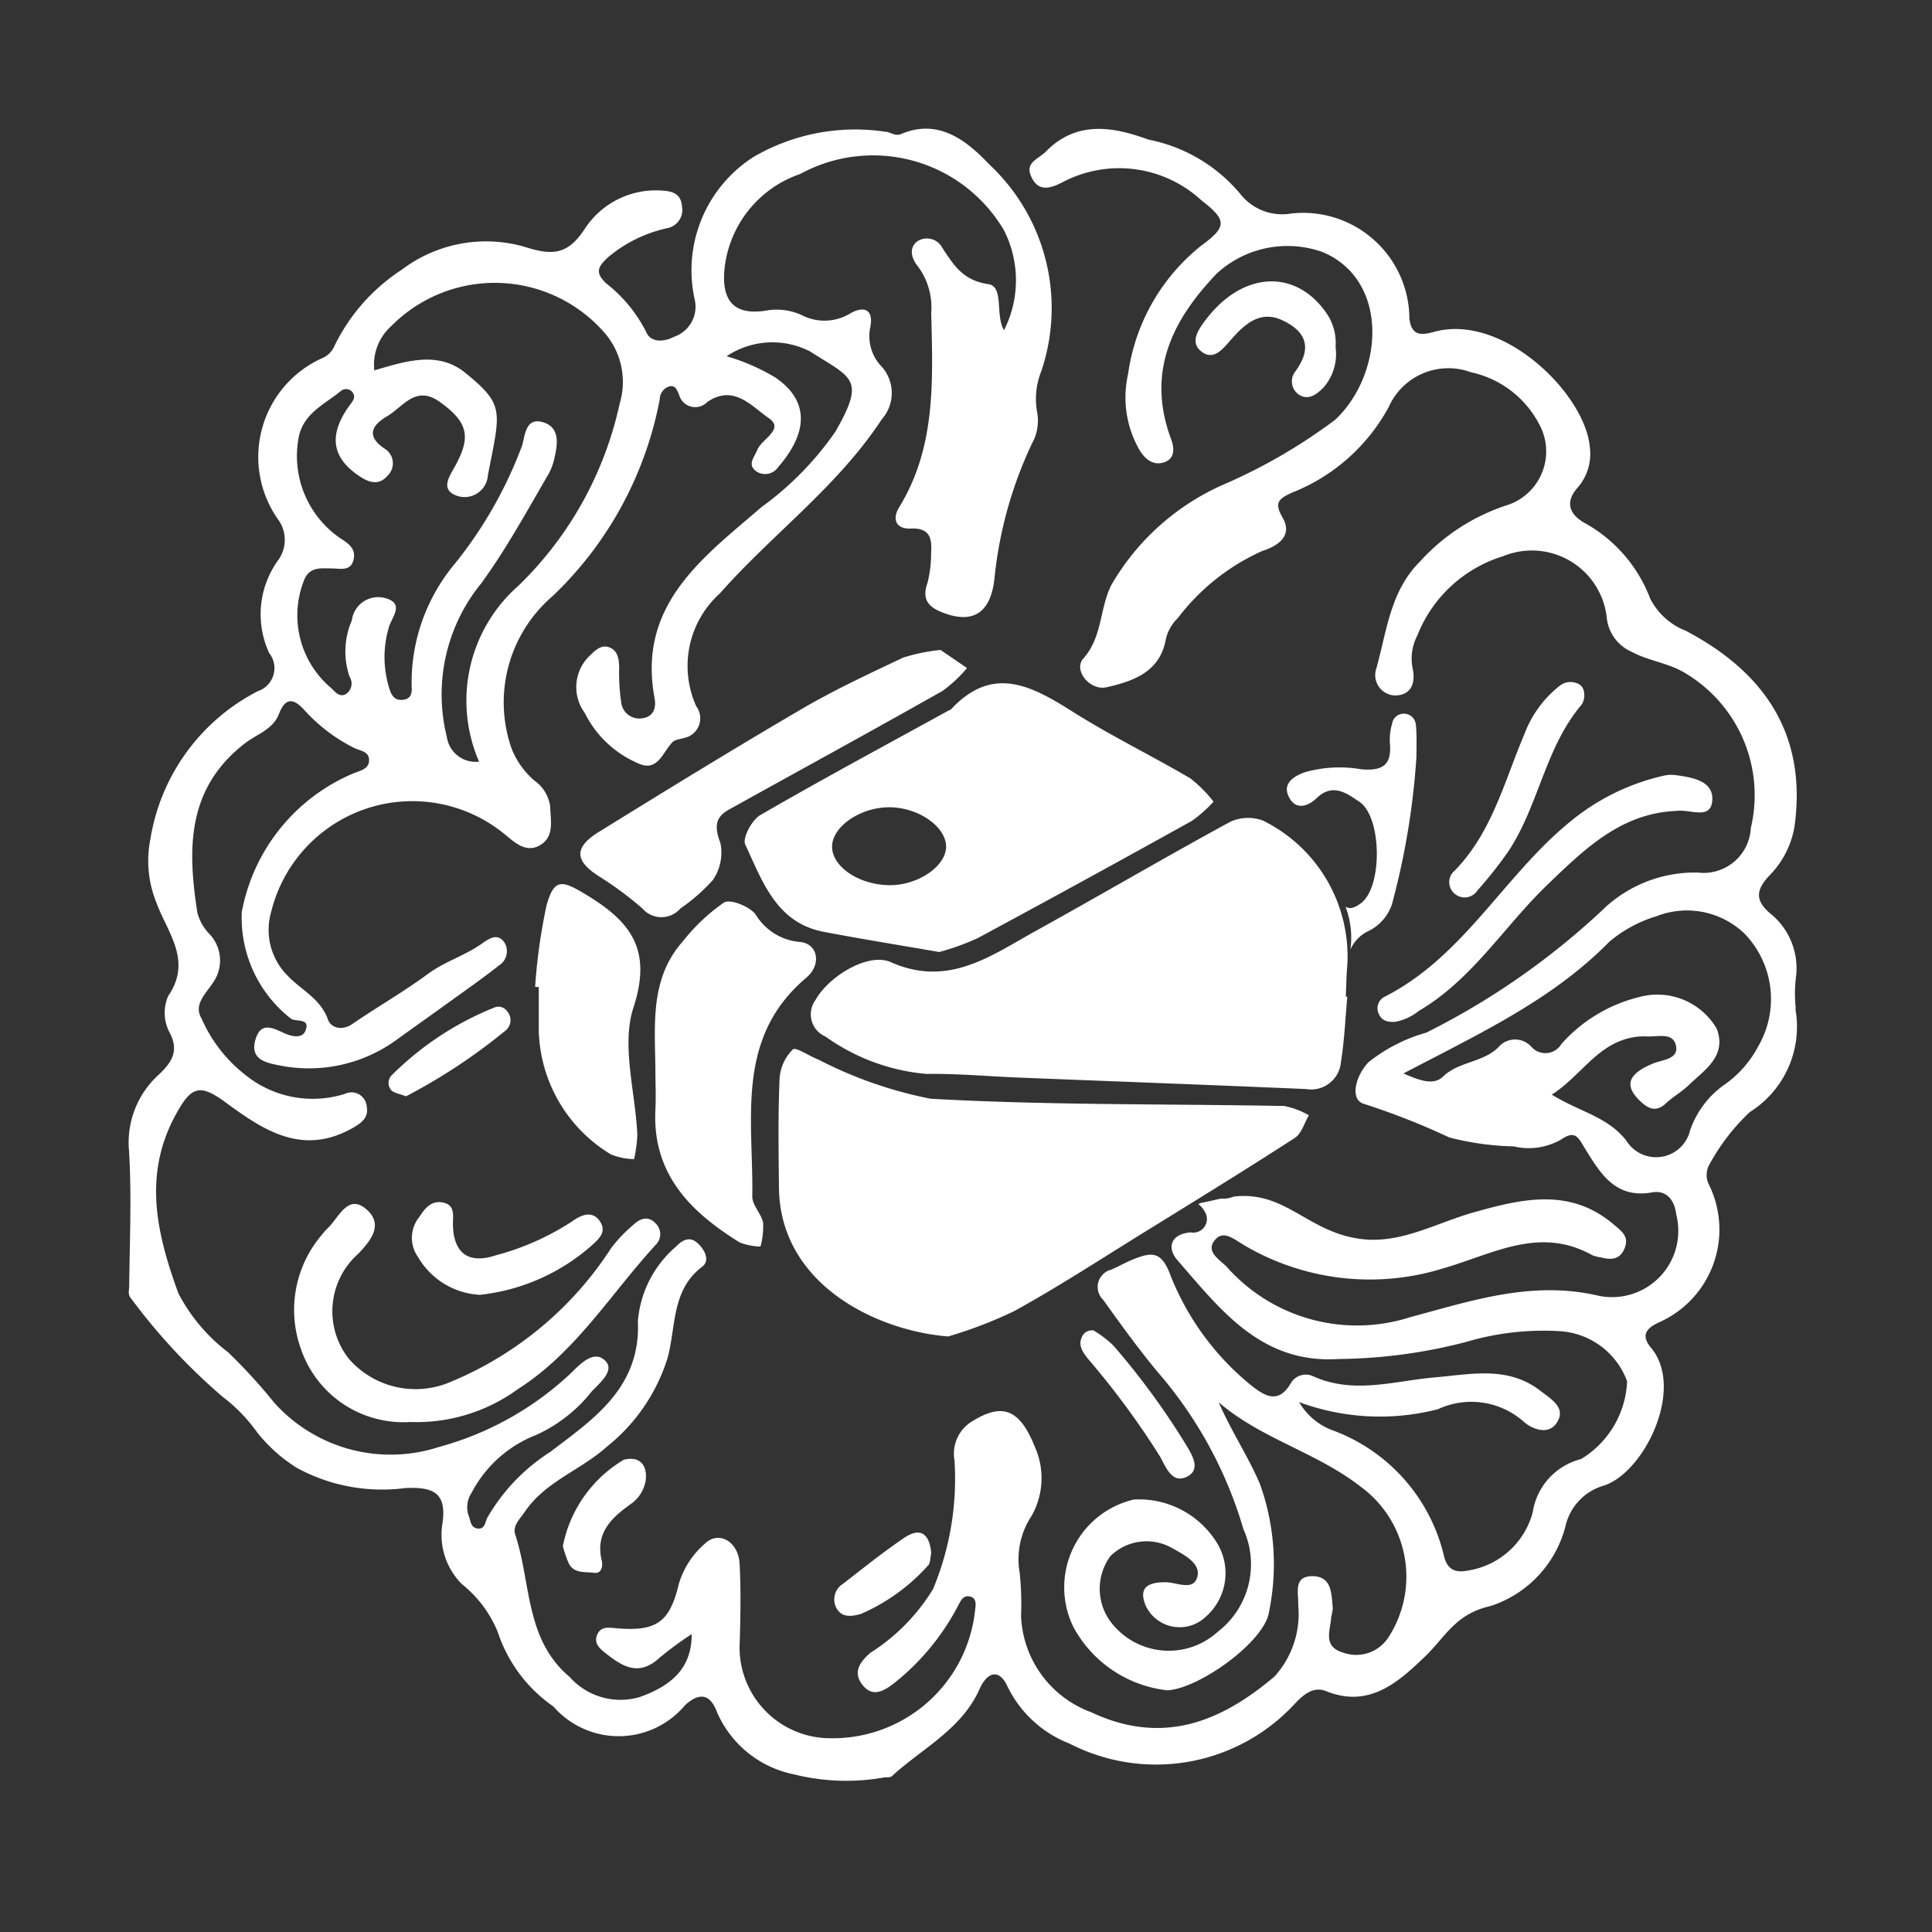 <svg id="forbidden-medicine" xmlns="http://www.w3.org/2000/svg" width="60" height="60" viewBox="0 0 60 60">
  <rect x="0" y="0" width="60" height="60" fill="#333333" stroke="none"/>
  <rect id="Rectangle_3302" data-name="Rectangle 3302" width="60" height="60" fill="none"/>
  <g id="Layer_1-2" transform="translate(4 4)">
    <g id="Group_55" data-name="Group 55" transform="translate(0 0)">
      <path id="Path_2702" data-name="Path 2702" d="M32.1,193.235a3.361,3.361,0,0,1-3.386-2.265,3.585,3.585,0,0,1,.693-3.6c.07-.1.165-.172.24-.263.3-.356.587-.942,1.115-.464s.1.974-.265,1.363a2.384,2.384,0,0,0-.292,3.271,2.749,2.749,0,0,0,3.108.732,10.912,10.912,0,0,0,5.042-4.186,4.6,4.6,0,0,1,.677-.709c.211-.2.464-.3.7-.043a.46.46,0,0,1,.005.654c-1.4,1.522-2.489,3.346-4.292,4.492a5.344,5.344,0,0,1-3.352,1.017Z" transform="translate(-23.367 -153.073)" fill="#fff"/>
      <path id="Path_2703" data-name="Path 2703" d="M225.869,113.135c-1.74.061-2.876,1.185-4.03,2.292-1.346,1.293-2.335,2.947-4,3.923a1.659,1.659,0,0,1-.716.335c-.22.016-.423-.014-.523-.243a.4.4,0,0,1,.186-.537c2.448-1.243,3.7-3.756,5.746-5.425a6.975,6.975,0,0,1,2.92-1.438,1.029,1.029,0,0,1,.355-.018c.51.07,1.167.167,1.151.752-.018.668-.691.3-1.094.36Z" transform="translate(-177.78 -91.953)" fill="#fff"/>
      <path id="Path_2704" data-name="Path 2704" d="M51.174,189.009a2.367,2.367,0,0,1-1.934-1.175,1.027,1.027,0,0,1,.047-1.253c.168-.261.358-.5.705-.444.421.073.326.421.333.711.023.883.5,1.212,1.337.931a8.14,8.14,0,0,0,2.349-1.042c.226-.167.621-.392.874-.018.238.353-.052.58-.312.809a6.258,6.258,0,0,1-3.4,1.479Z" transform="translate(-40.258 -152.796)" fill="#fff"/>
      <path id="Path_2705" data-name="Path 2705" d="M233.173,96.4a.581.581,0,0,1-.075.224c-1.146,1.341-1.337,3.162-2.3,4.591a13.259,13.259,0,0,1-.94,1.185.473.473,0,0,1-.711.1.465.465,0,0,1,.007-.718c1.16-1.191,1.538-2.772,2.161-4.235a3.443,3.443,0,0,1,1.094-1.5.54.54,0,0,1,.591-.057c.145.075.183.222.175.41Z" transform="translate(-187.974 -78.747)" fill="#fff"/>
      <path id="Path_2706" data-name="Path 2706" d="M189.334,28.472a1.582,1.582,0,0,1-.367,1.243c-.218.224-.478.423-.779.226a.5.5,0,0,1-.1-.723c.512-.7.355-1.216-.385-1.572-.7-.34-1.18.1-1.6.573-.265.3-.548.684-.933.389s-.084-.707.15-1.012c1.141-1.481,2.756-1.558,3.712-.208a1.623,1.623,0,0,1,.3,1.085Z" transform="translate(-151.856 -21.689)" fill="#fff"/>
      <path id="Path_2707" data-name="Path 2707" d="M75.239,233.386a4.014,4.014,0,0,1,1.894-2.688c.491-.124.741.165.679.646a1.1,1.1,0,0,1-.471.734c-.6.432-1.1.9-.893,1.755.039.161,0,.412-.242.376-.276-.039-.628.032-.786-.3a3.771,3.771,0,0,1-.179-.523Z" transform="translate(-61.76 -189.364)" fill="#fff"/>
      <path id="Path_2708" data-name="Path 2708" d="M125.3,244.114c-.032.129-.021.329-.113.4a6,6,0,0,1-2.072,1.49c-.3.084-.616.124-.777-.22a.567.567,0,0,1,.218-.713c.632-.489,1.255-.994,1.919-1.44.5-.333.772-.1.825.476Z" transform="translate(-100.38 -199.881)" fill="#fff"/>
      <path id="Path_2709" data-name="Path 2709" d="M165.431,208.444a3.211,3.211,0,0,1,.6.462,23.192,23.192,0,0,1,2.251,3.076c.179.3.491.779.011,1-.433.2-.621-.265-.809-.62a25.381,25.381,0,0,0-2.263-3.069c-.147-.2-.29-.385-.179-.645a.338.338,0,0,1,.394-.21Z" transform="translate(-135.449 -171.113)" fill="#fff"/>
      <path id="Path_2710" data-name="Path 2710" d="M45.547,155.028c-.2-.081-.372-.1-.458-.192a.344.344,0,0,1,.039-.485,9.519,9.519,0,0,1,3.162-2.079.328.328,0,0,1,.4.115.419.419,0,0,1-.021.575,18.01,18.01,0,0,1-3.119,2.066Z" transform="translate(-36.94 -124.981)" fill="#fff"/>
      <g id="Group_54" data-name="Group 54">
        <path id="Path_2711" data-name="Path 2711" d="M204.829,101.763a.372.372,0,0,0-.346-.351.362.362,0,0,0-.389.3,1.746,1.746,0,0,0-.072.614c.066.7-.245.868-.9.811a3.9,3.9,0,0,0-1.764.1c-.353.134-.695.363-.455.793.218.392.593.244.836.011.509-.491.94-.161,1.339.109.689.467.723,2.6.066,3.13-.229.184-.389.2-.5.124a2.718,2.718,0,0,1,.154,1.32v.009a1.144,1.144,0,0,1,.514-.55,1.44,1.44,0,0,0,.77-.838,23.286,23.286,0,0,0,.765-4.6c0-.328.014-.655-.016-.979Z" transform="translate(-164.858 -83.247)" fill="#fff"/>
        <path id="Path_2712" data-name="Path 2712" d="M51.731,27.3a4.3,4.3,0,0,1,.005-.983,2.179,2.179,0,0,0-.8-1.98c-.476-.408-.446-.732-.018-1.184a2.808,2.808,0,0,0,.779-1.558c.381-2.883-1-4.784-3.389-6.039a2.084,2.084,0,0,1-1.1-1,4.506,4.506,0,0,0-2.054-2.356c-.467-.27-.594-.65-.186-1.1a1.594,1.594,0,0,0,.365-1.252c-.147-1.649-2.7-4.163-4.834-3.572-.381.106-.7.14-.768-.406a3.3,3.3,0,0,0-3.678-3.268,1.652,1.652,0,0,1-1.581-.618A4.944,4.944,0,0,0,31.629.306c-1.012-.367-2.19-.641-3.18.363-.249.252-.659.34-.464.781.213.482.578.383.97.181a3.771,3.771,0,0,1,4.317.56c.79.612.8.816.011,1.395a6.185,6.185,0,0,0-2.288,4,3.273,3.273,0,0,0,.344,2.342c.174.3.448.53.808.387.31-.122.281-.446.186-.7-.772-2.066.011-3.687,1.423-5.157a3.246,3.246,0,0,1,3.3-.652c2.068.892,1.871,3.789.371,5.2A17.136,17.136,0,0,1,33.9,11.044a7.518,7.518,0,0,0-3.429,3.1c-.367.741-.27,1.608-.867,2.279-.32.36.206,1.008.727.89.82-.188,1.637-.467,1.83-1.459a1.3,1.3,0,0,1,.378-.688,6.751,6.751,0,0,1,2.62-2.084c.4-.125.988-.426.632-1.042-.274-.474-.106-.584.3-.773a5.851,5.851,0,0,0,3-2.661,2.027,2.027,0,0,1,2.55-1.076,3.135,3.135,0,0,1,2.124,1.62,1.754,1.754,0,0,1-.974,2.5,6.247,6.247,0,0,0-2.734,1.762c-.922.915-1.03,2.172-1.355,3.325a.632.632,0,0,0,.594.831c.457-.009.637-.342.539-.825a1.534,1.534,0,0,1,.138-1.026,4.179,4.179,0,0,1,2.675-2.476,2.34,2.34,0,0,1,3.21,1.887,1.3,1.3,0,0,0,.773,1.083c.555.3,1.187.347,1.726.7a4.409,4.409,0,0,1,1.977,4.775,1.467,1.467,0,0,1-1.642,1.382,4.123,4.123,0,0,0-2.987,1.184,23.077,23.077,0,0,1-5.448,3.787,5.1,5.1,0,0,0-1.8.922c-.4.426-.591,1.162-.131,1.293a22.254,22.254,0,0,1,2.643,1.04,8.652,8.652,0,0,0,2,.278,2.022,2.022,0,0,0,1.461-.206c.466-.32.544-.066.766.292.464.75.933,1.547,2.07,1.343.448-.081.7.236.754.693a2.058,2.058,0,0,1-2.489,2.5c-2.038-.455-3.928.19-5.765.679a5.406,5.406,0,0,1-5.712-1.565c-.227-.229-.688-.483-.335-.859.254-.272.58.014.87.186a7.678,7.678,0,0,0,6.208.72c1.552-.448,2.981-1.318,4.621-.4a1.2,1.2,0,0,0,.26.064c.317.084.593.075.738-.286s-.09-.525-.331-.729c-1.373-1.171-2.87-.8-4.374-.378-1.157.328-2.256.985-3.5.82-1.645-.217-2.324-1.5-3.932-1.316a.894.894,0,0,1-.4.064c-.251.052-.5.115-.654.141-.016.013-.03.025-.047.036h0a.568.568,0,0,1,.183.206.424.424,0,0,1-.423.666c-.639.052-.732.492-.417.856,1.343,1.542,2.607,3.235,5.024,3.076a16.221,16.221,0,0,0,3.962-.534,8.444,8.444,0,0,1,2.913-.329,2.381,2.381,0,0,1,2.072,1.554,2.964,2.964,0,0,1-1.431,2.417,2.018,2.018,0,0,0-1.5,1.654,2.477,2.477,0,0,1-2.005,1.807c-.383.075-.63-.009-.743-.419A5.51,5.51,0,0,0,37.375,40.4a2.006,2.006,0,0,1-1.069-.886,7.236,7.236,0,0,0,4.308.222,2.457,2.457,0,0,1,2.657.376c.265.245.781.442,1.038.041.3-.458-.161-.72-.5-.983-1.01-.79-2.159-.521-3.268-.426-1.264.107-2.519.535-3.782-.025a.54.54,0,0,0-.713.211c-.4.688-.849.362-1.25.047a8.367,8.367,0,0,1-2.526-3.506c-.254-.621-.543-.6-1-.437-.276.1-.534.249-.8.367a.553.553,0,0,0-.249.936c.548.765,1.1,1.531,1.7,2.251a13.012,13.012,0,0,1,2.655,4.87,2.647,2.647,0,0,1-.8,3.192,2.261,2.261,0,0,1-3.359-.363,1.72,1.72,0,0,1,.029-1.991,1.6,1.6,0,0,1,1.907-.254c.356.2.881.46.8.865-.1.5-.646.2-1,.2-.537,0-.849.161-.609.734a1.167,1.167,0,0,0,1.851.349,1.8,1.8,0,0,0,.385-2.263,2.847,2.847,0,0,0-2.605-1.388,2.8,2.8,0,0,0-1.873,3.97,3.79,3.79,0,0,0,2.908,1.955c.981-.043,3.044-1.518,3.164-2.448a7.369,7.369,0,0,0-.285-3.961c-.372-.87-.9-1.656-1.28-2.535,1.327,1.141,3.049,1.556,4.415,2.625a3.463,3.463,0,0,1,.858,4.671,1.192,1.192,0,0,1-1.407.478c-.65-.19-.394-.695-.371-1.112a1.736,1.736,0,0,0,.048-.263c-.045-.439-.013-.994-.634-1-.605,0-.423.537-.44.886a2.9,2.9,0,0,1-.731,2.226c-1.674,1.42-3.486,2.158-5.713,1.108a3.322,3.322,0,0,1-2.163-2.987,9.261,9.261,0,0,0-.043-1.339,2.431,2.431,0,0,1,.372-1.769,2.384,2.384,0,0,0,.095-2.152c-.491-1.221-1.056-1.361-2.02-.732a1.178,1.178,0,0,0-.471,1.167,8.919,8.919,0,0,1-.666,3.993,6.115,6.115,0,0,1-1.944,1.978c-.317.274-.564.6-.247,1s.666.19,1-.07A7.5,7.5,0,0,0,25.7,45.866c.084-.154.159-.362.374-.317.231.048.19.261.168.44a4.446,4.446,0,0,1-4.483,3.964,2.82,2.82,0,0,1-2.824-3.006c.023-.8.038-1.611-.005-2.414-.036-.691-.652-1.042-1.08-.621a2.649,2.649,0,0,0-.808,1.25c-.285,1.205-.709,1.491-1.993,1.37-.211-.02-.433-.045-.539.2s.038.4.206.537c.53.426,1.058.8,1.721.19a10.832,10.832,0,0,1,1.006-.741c0,.963-.507,1.563-1.615,1.955a2.107,2.107,0,0,1-2.175-.623c-1.391-1.166-1.194-2.927-1.692-4.426-.09-.269.149-.482.3-.707.643-.947,1.751-1.295,2.559-2.029a5.676,5.676,0,0,0,1.869-2.731c.269-.951.113-2.118,1.074-2.843.249-.188.1-.5-.106-.709-.252-.254-.487-.143-.695.073A3.416,3.416,0,0,0,15.771,37c.095,2.082-1.418,3.064-2.718,4.059a5.941,5.941,0,0,0-1.961,2.05c-.073.152-.075.38-.331.324-.174-.038-.184-.213-.231-.351a.808.808,0,0,1,.079-.756,3.827,3.827,0,0,1,2-1.791,4.64,4.64,0,0,0,1.73-1.354c.249-.263.716-.641.426-.944-.344-.36-.77.075-1.047.353a9.677,9.677,0,0,1-4.131,2.319,4.853,4.853,0,0,1-5.112-1.38A17,17,0,0,0,3.04,37.962,5.462,5.462,0,0,1,1.5,36.134C.834,34.3.385,32.466,1.427,30.571c.46-.836.722-.96,1.5-.394,1.194.876,2.414,1.722,4,.816.3-.174.489-.337.421-.677a.475.475,0,0,0-.684-.372,3.325,3.325,0,0,1-3.094-.6,4.5,4.5,0,0,1-1.345-1.735c-.3-.485.227-.854.437-1.264a1.193,1.193,0,0,0-.17-1.341,1.514,1.514,0,0,1-.4-.682c-.308-1.975-.342-3.855,1.468-5.262.363-.281.879-.435,1.062-.913.245-.643.555-.392.84-.072a5.24,5.24,0,0,0,1.486,1.117c.177.095.449.1.473.347.029.312-.27.362-.478.446A5.823,5.823,0,0,0,3.47,24.294a3.976,3.976,0,0,0,1.538,3.32c.177.093.593-.027.44.363-.1.261-.433.179-.639.088-.374-.167-.748-.387-.917.2-.172.6.319.709.718.786a4.619,4.619,0,0,0,3.706-.818c.523-.376,1.049-.748,1.572-1.126s1.058-.75,1.565-1.151a.52.52,0,0,0,.175-.714c-.208-.3-.462-.138-.693.027-.526.376-1.158.559-1.688.949-.752.555-1.57,1.022-2.342,1.552-.333.229-.671.113-.759-.138-.231-.65-.827-.913-1.246-1.355a2.008,2.008,0,0,1-.519-1.982A4.515,4.515,0,0,1,11.6,21.85c.3.236.661.625,1.11.381.48-.26.349-.775.338-1.214a1.185,1.185,0,0,0-.5-.813,2.535,2.535,0,0,1-.707-1.008,4.344,4.344,0,0,1,1.28-4.711,11.345,11.345,0,0,0,3.329-6.116.424.424,0,0,1,.3-.4c.19-.043.238.12.3.258a.518.518,0,0,0,.87.233c.825-.577,1.395.14,1.91.491s-.217.65-.351.992c-.082.213-.306.435-.063.641a.49.49,0,0,0,.716-.113c.849-.976,1.051-2.009-.106-2.786a6.476,6.476,0,0,0-1.5-.652,2.561,2.561,0,0,1,2.591-.149c1.3.834,1.742.833.786,2.494a9.69,9.69,0,0,1-2.29,2.338c-1.807,1.56-3.864,3.026-3.325,5.927.05.269,0,.564-.344.627a.566.566,0,0,1-.684-.44,6.46,6.46,0,0,1-.07-1.151c-.011-.245-.036-.494-.294-.6s-.442.084-.616.249a1.353,1.353,0,0,0-.158,1.785,3.3,3.3,0,0,0,1.653,1.561c.621.29.765-.356,1.078-.662.077-.075.22-.082.333-.12a.623.623,0,0,0,.4-.985,3.032,3.032,0,0,1,.738-3.515c1.626-1.842,3.651-3.309,5.021-5.4a1.23,1.23,0,0,0,.018-1.613,1.365,1.365,0,0,1-.38-1.218c.131-.614-.217-.705-.661-.432a1.531,1.531,0,0,1-1.452.032,1.888,1.888,0,0,0-1.04-.158c-.967.177-1.436-.184-1.379-1.166a3.5,3.5,0,0,1,2.365-3.065,4.715,4.715,0,0,1,6.326,1.753,3.43,3.43,0,0,1,0,3.1c-.283-.473.009-1.357-.489-1.431-.79-.115-1.073-.591-1.427-1.126a.54.54,0,0,0-.781-.2c-.269.211-.177.541.036.793a2.142,2.142,0,0,1,.4,1.425c.048,2.079.159,4.161-1,6.045-.213.346-.109.677.369.654.559-.027.661.278.627.723a3.739,3.739,0,0,1-.113.969c-.2.555.088.777.523.936.906.331,1.445-.021,1.558-1.08a12.808,12.808,0,0,1,1.16-4.179,1.465,1.465,0,0,0,.172-.945,2.321,2.321,0,0,1,.12-1.305,6.106,6.106,0,0,0-1.611-6.426c-.666-.7-1.549-1.45-2.732-.949-.2.086-.338-.063-.5-.068a6.274,6.274,0,0,0-4.093.784,4.177,4.177,0,0,0-1.821,4.446.986.986,0,0,1-.643,1.137c-.294.159-.725.2-.87-.152a4.45,4.45,0,0,0-1.234-1.5c-.358-.337-.279-.519.075-.836a4.27,4.27,0,0,1,1.823-.886.575.575,0,0,0,.449-.673c-.027-.387-.283-.473-.616-.492a2.635,2.635,0,0,0-2.424,1.221c-.543.816-1.049.779-1.869.519a4.332,4.332,0,0,0-3.787.713A5.9,5.9,0,0,0,6.354,6.7.728.728,0,0,1,6,7.078a3.365,3.365,0,0,0-1.4,5.028,1.072,1.072,0,0,1-.009,1.273,2.863,2.863,0,0,0-.27,2.872.755.755,0,0,1-.355,1.185A6.289,6.289,0,0,0,.634,22.013a3.461,3.461,0,0,0,.192,2.009c.329.9,1.114,1.778.36,2.877a1.306,1.306,0,0,0,.034,1.121c.326.6.056.956-.326,1.323a2.838,2.838,0,0,0-.926,2.369c.084,1.395.021,2.8.005,4.2,0,.145-.056.26.072.4a18.606,18.606,0,0,0,2.834,3.04,5.031,5.031,0,0,1,1.053,1.081A4.83,4.83,0,0,0,5.18,41.556a5.526,5.526,0,0,0,3.359.628c.865-.043,1.305.132,1.162,1.1a2.169,2.169,0,0,0,.6,1.878,3.693,3.693,0,0,1,1.117,1.488,4.53,4.53,0,0,0,1.728,2.315,2.688,2.688,0,0,0,4.09-.039c.467-.423.791-.335,1,.236a3.32,3.32,0,0,0,2.381,1.912,6.7,6.7,0,0,0,2.781.1c.088-.018.208.007.261-.043.942-.867,2.165-1.452,2.723-2.705.238-.535.612-.65.872-.072a3.588,3.588,0,0,0,1.928,1.767,5.862,5.862,0,0,0,6.963-1.21c.281-.3.594-.585,1-.421,1.352.55,2.276-.313,3.072-1.076.634-.607.936-1.32,2.032-1.567a3.527,3.527,0,0,0,2.337-2.51,1.7,1.7,0,0,1,1.176-1.228c1.264-.4,2.528-3.01,1.481-4.272-.3-.362-.218-.589.24-.8a3.153,3.153,0,0,0,1.563-4.252.67.67,0,0,1,.018-.679,6.451,6.451,0,0,1,1.239-1.6,3.129,3.129,0,0,0,1.414-3.21ZM5.248,9.5c.17-.714.811-.983,1.3-1.389a.254.254,0,0,1,.387.082c.075.15-.05.269-.136.392-.637.9-.535,1.594.312,2.165.292.2.612.313.879,0A.532.532,0,0,0,7.9,9.9c-.6-.408-.36-.743.088-1.006.492-.29.881-.979,1.631-.442.838.6.99,1.044.5,1.948-.192.353-.5.763.013.96a.725.725,0,0,0,.981-.63c.389-2.011.534-2.174-.7-3.18-.845-.689-1.841-.369-2.827-.077A1.6,1.6,0,0,1,8.1,6.109a4.521,4.521,0,0,1,6.646.208,2.33,2.33,0,0,1,.458,2.192,11.159,11.159,0,0,1-3.144,5.653,4.749,4.749,0,0,0-1.221,5.461.9.9,0,0,1-1-.763,5.455,5.455,0,0,1,1.073-4.781c.786-1.083,1.423-2.254,2.095-3.406a1.82,1.82,0,0,0,.177-.5c.1-.423.158-.915-.329-1.08-.566-.192-.585.38-.679.713a13.189,13.189,0,0,1-2.095,3.678A5.751,5.751,0,0,0,8.745,17.3c.018.184-.02.371-.251.4-.251.038-.365-.1-.437-.335a3.238,3.238,0,0,1-.013-1.934c.091-.3.478-.709-.093-.879a.825.825,0,0,0-1.064.688,2.426,2.426,0,0,0-.073,1.74.393.393,0,0,1-.12.551c-.2.1-.326-.081-.457-.2a2.951,2.951,0,0,1-.849-3.3c.163-.466.512-.412.872-.408.254,0,.584.1.677-.256.088-.337-.12-.5-.412-.684A3.094,3.094,0,0,1,5.248,9.5Zm45.339,18.92a3.371,3.371,0,0,1-1.021,1.2,2.885,2.885,0,0,0-1.117,1.454,1.086,1.086,0,0,1-1.979.322c-.58-.75-1.5-.917-2.317-1.432.883-.56,1.377-1.518,2.421-1.758a1.9,1.9,0,0,1,.532-.048c.335.02.829-.149.908.308.068.4-.426.414-.711.53-.8.331-.92.7-.371,1.2.261.238.489.3.772.034.211-.2.476-.344.684-.544.5-.483,1.212-.91.888-1.769a2.136,2.136,0,0,0-2.433-.976,4.736,4.736,0,0,0-2.392,1.452.577.577,0,0,1-.929.088.682.682,0,0,0-.97-.048c-.487.548-1.266.478-1.78.974-.286.276-.718.124-1.225-.1,2.36-1.239,4.616-2.279,6.394-4.091a4.1,4.1,0,0,1,1.468-.793,2.584,2.584,0,0,1,2.723.535,2.918,2.918,0,0,1,.457,3.463Z" transform="translate(0.039 0.03)" fill="#fff"/>
      </g>
    </g>
    <g id="Group_56" data-name="Group 56" transform="translate(12.619 16.186)">
      <path id="Path_2713" data-name="Path 2713" d="M134.944,125.041c-.063.68-.091,1.366-.2,2.039a.927.927,0,0,1-1.083.824c-2.974-.127-5.95-.238-8.924-.356-.953-.038-1.905-.127-2.858-.113a6.311,6.311,0,0,1-3.139-1.16.751.751,0,0,1-.31-1.139c.4-.722,1.629-1.486,2.335-1.173,1.782.793,3.1-.192,4.482-.958,2.029-1.121,4.027-2.294,6.061-3.4a1.325,1.325,0,0,1,1.013-.039,4.7,4.7,0,0,1,2.623,4.491c-.03.326-.032.655-.047.981a.376.376,0,0,1,.045,0Z" transform="translate(-109.721 -114.269)" fill="#fff"/>
      <path id="Path_2714" data-name="Path 2714" d="M117.934,168.491c-2.247-.177-5.232-1.626-5.26-4.628-.011-1.132-.029-2.265.02-3.395a1.408,1.408,0,0,1,.414-.893c.088-.082.514.215.795.319a13.043,13.043,0,0,0,3.479,1.214c3.654.206,7.323.156,10.985.226a2.5,2.5,0,0,1,.765.288c-.143.24-.229.569-.44.705-1.545,1-3.112,1.962-4.677,2.929-1.341.829-2.662,1.692-4.041,2.451a13.549,13.549,0,0,1-2.039.782Z" transform="translate(-105.102 -147.172)" fill="#fff"/>
      <path id="Path_2715" data-name="Path 2715" d="M112.829,104.488c-1.3-.226-2.448-.41-3.586-.627-1.484-.283-1.91-1.577-2.442-2.714-.093-.2.206-.763.467-.913,1.927-1.115,3.889-2.17,5.841-3.243.027-.014.061-.018.081-.038,1.295-1.4,2.512-.731,3.79.077,1.18.745,2.44,1.357,3.644,2.064a3.991,3.991,0,0,1,.72.723,4.026,4.026,0,0,1-.677.6q-3.309,1.84-6.641,3.636a7.771,7.771,0,0,1-1.192.432Zm-1.565-2.077c.874.016,1.755-.569,1.774-1.178s-.808-1.218-1.719-1.241-1.828.591-1.821,1.232c.007.616.829,1.171,1.764,1.187Z" transform="translate(-100.276 -95.107)" fill="#fff"/>
      <path id="Path_2716" data-name="Path 2716" d="M91.219,139.194c-.014-1.391-.177-2.825.858-3.982a5.9,5.9,0,0,1,1.273-1.2c.2-.116.777.118.976.362a1.777,1.777,0,0,0,1.354.861c.573.03.731.688.217,1.121-2.213,1.871-1.629,4.406-1.669,6.791,0,.267.279.528.337.811a2.431,2.431,0,0,1-.082.739,1.938,1.938,0,0,1-.645-.127c-1.533-.949-2.718-2.129-2.619-4.123.021-.415,0-.833,0-1.25Z" transform="translate(-87.484 -126.17)" fill="#fff"/>
      <path id="Path_2717" data-name="Path 2717" d="M89.465,90.372l.818.559a4.283,4.283,0,0,1-.759.709c-2.2,1.244-4.424,2.458-6.637,3.687-.453.252-.439.566-.26,1.051a1.5,1.5,0,0,1-.244,1.144,5.676,5.676,0,0,1-1,.874.781.781,0,0,1-1.184,0,10.635,10.635,0,0,0-1.287-.96c-.815-.5-.863-.922-.057-1.42,2.079-1.286,4.161-2.566,6.27-3.8,1.022-.6,2.1-1.1,3.171-1.608a5.718,5.718,0,0,1,1.175-.24Z" transform="translate(-76.87 -90.37)" fill="#fff"/>
      <path id="Path_2718" data-name="Path 2718" d="M70.44,134.17a17.535,17.535,0,0,1,.358-2.541c.236-.829.478-.77,1.212-.326,1.377.833,2.079,1.687,1.484,3.511-.385,1.18.063,2.628.12,3.957a4.351,4.351,0,0,1-.1.752,1.98,1.98,0,0,1-.725-.149,4.622,4.622,0,0,1-2.236-3.851c0-.448,0-.9,0-1.341l-.113-.011Z" transform="translate(-70.44 -123.712)" fill="#fff"/>
    </g>
  </g>
</svg>
